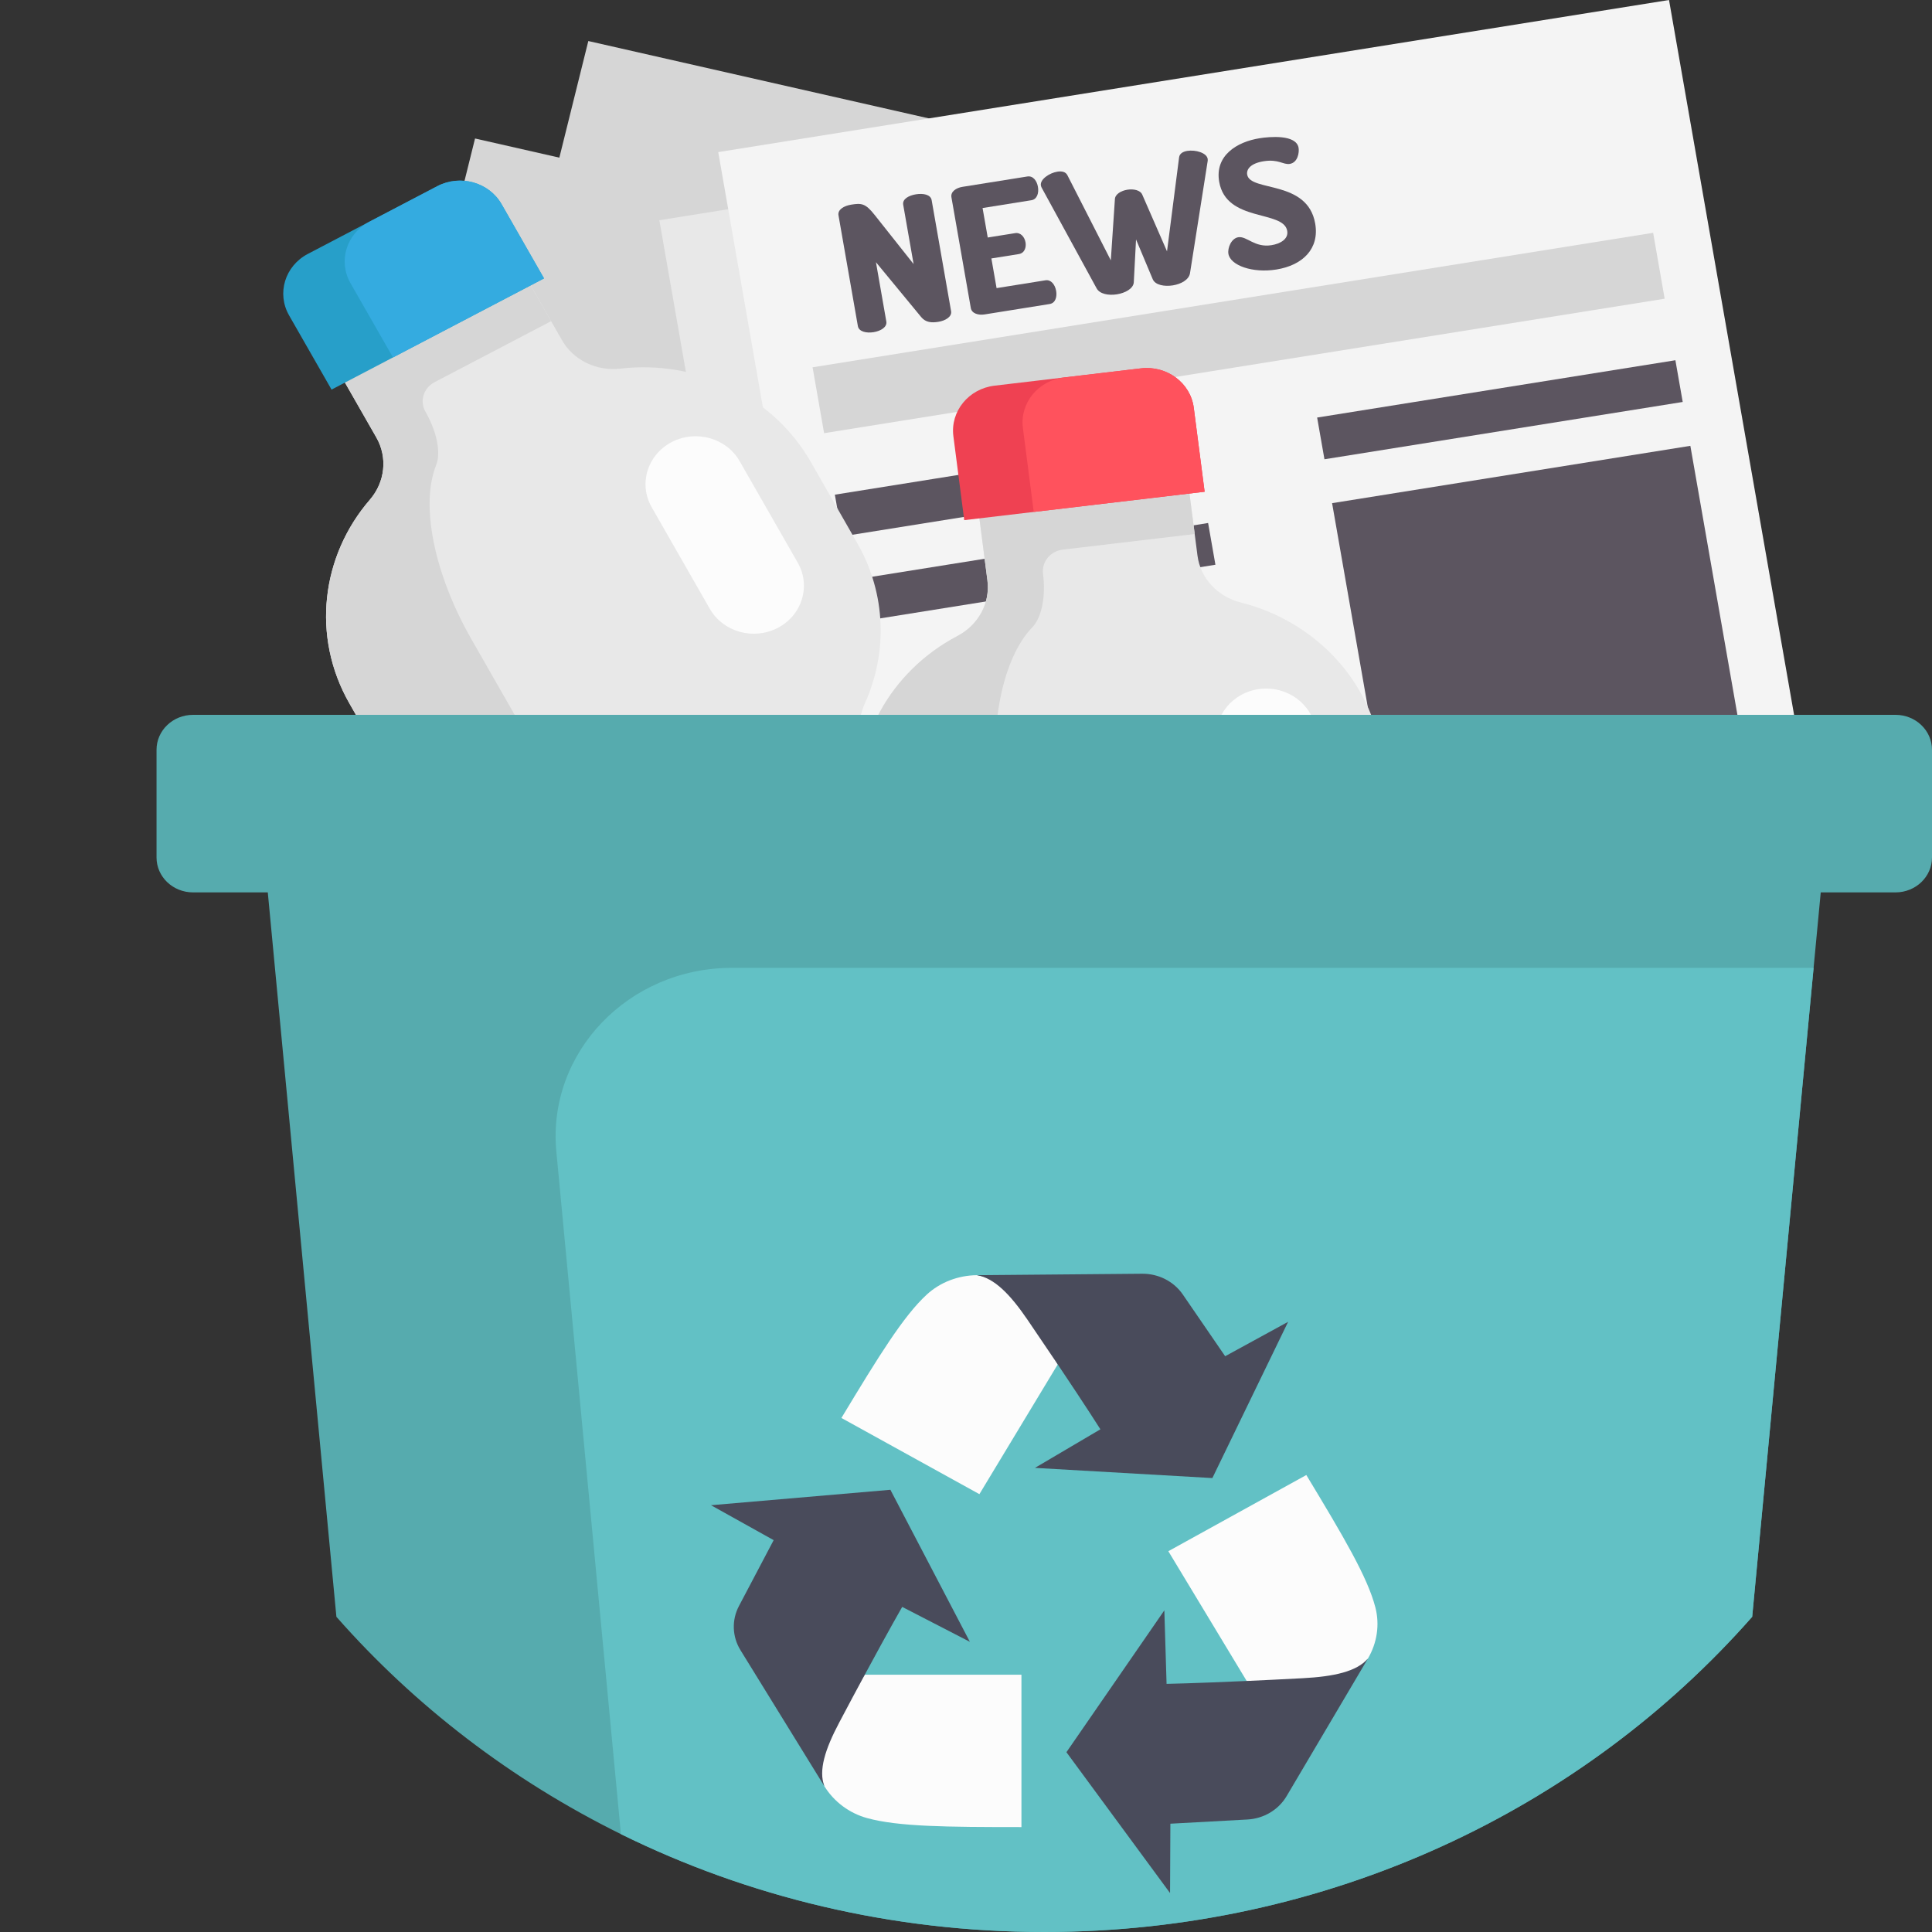 <svg width="92" height="92" viewBox="0 0 92 92" fill="none" xmlns="http://www.w3.org/2000/svg">
<rect x="0" y="0" width="92" height="92" fill="#333333" stroke="none"/>
<path d="M18.842 38.884L63.501 49.029L72.674 12.099L28.015 1.954L18.842 38.884Z" fill="#D6D6D6"/>
<path d="M58.108 53.673L30.834 47.477C21.231 45.296 15.296 36.084 17.577 26.901L22.621 6.595L67.282 16.74L58.108 53.673Z" fill="#D6D6D6"/>
<path d="M37.947 47.927L83.222 40.684L76.673 3.244L31.398 10.487L37.947 47.927Z" fill="#E8E8E8"/>
<path d="M40.752 44.683L86.027 37.44L79.477 2.5893e-05L34.202 7.243L40.752 44.683Z" fill="#F4F4F4"/>
<path d="M39.243 20.627L79.27 14.224L78.721 11.086L38.694 17.49L39.243 20.627Z" fill="#D6D6D6"/>
<path d="M43.865 15.097L41.712 12.486L42.206 15.311C42.252 15.577 41.937 15.764 41.598 15.818C41.259 15.873 40.897 15.794 40.851 15.528L39.928 10.252C39.88 9.978 40.197 9.799 40.535 9.745C41.022 9.667 41.212 9.68 41.648 10.233L43.505 12.575L43.01 9.751C42.962 9.476 43.281 9.306 43.62 9.252C43.959 9.198 44.318 9.26 44.365 9.534L45.29 14.818C45.337 15.084 45.021 15.271 44.682 15.325C44.37 15.375 44.081 15.361 43.865 15.097Z" fill="#5C5560"/>
<path d="M47.035 11.31L48.338 11.102C48.598 11.06 48.788 11.277 48.835 11.543C48.874 11.768 48.799 12.053 48.512 12.099L47.209 12.307L47.456 13.72L49.785 13.347C50.045 13.305 50.239 13.547 50.293 13.855C50.34 14.121 50.269 14.431 49.982 14.477L46.889 14.972C46.594 15.019 46.275 14.933 46.229 14.668L45.306 9.392C45.26 9.126 45.532 8.946 45.827 8.898L48.92 8.404C49.206 8.358 49.379 8.629 49.425 8.895C49.479 9.202 49.378 9.492 49.117 9.534L46.789 9.906L47.035 11.31Z" fill="#5C5560"/>
<path d="M56.666 13.015C56.612 13.322 56.246 13.526 55.846 13.59C55.455 13.652 55.014 13.578 54.893 13.298L54.097 11.402L53.99 13.443C53.971 13.745 53.579 13.953 53.188 14.015C52.788 14.079 52.364 14.002 52.218 13.727L49.602 8.935C49.589 8.912 49.573 8.871 49.566 8.83C49.517 8.547 49.962 8.237 50.353 8.174C50.562 8.141 50.747 8.18 50.83 8.346L52.896 12.397L53.091 9.479C53.104 9.246 53.388 9.081 53.683 9.034C53.979 8.987 54.303 9.054 54.394 9.27L55.572 11.969L56.147 7.496C56.169 7.313 56.331 7.219 56.539 7.185C56.93 7.123 57.457 7.277 57.507 7.56C57.514 7.601 57.513 7.644 57.508 7.671L56.666 13.015Z" fill="#5C5560"/>
<path d="M61.296 10.993C61.12 9.987 58.397 10.603 58.057 8.658C57.839 7.412 58.894 6.756 59.98 6.583C60.44 6.509 61.723 6.389 61.837 7.037C61.876 7.262 61.799 7.744 61.417 7.805C61.104 7.855 60.884 7.565 60.172 7.679C59.555 7.778 59.345 8.059 59.39 8.317C59.535 9.147 62.262 8.549 62.628 10.643C62.838 11.839 62.039 12.633 60.779 12.834C59.641 13.017 58.592 12.638 58.496 12.089C58.447 11.807 58.635 11.35 58.965 11.297C59.373 11.232 59.741 11.805 60.549 11.675C60.949 11.612 61.366 11.392 61.296 10.993Z" fill="#5C5560"/>
<path d="M40.103 25.543L57.163 22.814L56.815 20.827L39.755 23.556L40.103 25.543Z" fill="#5C5560"/>
<path d="M40.817 29.622L57.877 26.892L57.529 24.905L40.469 27.634L40.817 29.622Z" fill="#5C5560"/>
<path d="M63.069 21.87L80.129 19.141L79.781 17.154L62.721 19.883L63.069 21.87Z" fill="#5C5560"/>
<path d="M65.757 37.242L82.817 34.513L80.493 21.23L63.433 23.96L65.757 37.242Z" fill="#5C5560"/>
<path d="M41.346 36.743L41.438 36.904C42.018 37.918 43.062 38.603 44.255 38.793C46.911 39.216 49.345 40.758 50.739 43.193L52.894 46.959C51.581 48.032 50.134 48.992 48.559 49.816C41.896 53.304 34.316 53.641 27.691 51.353C27.546 49.893 27.792 48.428 28.388 47.097C28.863 46.035 28.822 44.825 28.241 43.811L28.149 43.65C27.569 42.636 26.526 41.95 25.334 41.76C22.677 41.337 20.243 39.795 18.849 37.36L16.644 33.506C14.805 30.293 15.312 26.457 17.612 23.797C18.337 22.958 18.468 21.785 17.921 20.831L16.318 18.029L25.16 13.401L26.764 16.203C27.31 17.158 28.412 17.685 29.542 17.553C33.125 17.135 36.777 18.794 38.616 22.007L40.821 25.861C42.214 28.296 42.26 31.088 41.2 33.456C40.725 34.519 40.766 35.729 41.346 36.743Z" fill="#E8E8E8"/>
<path d="M25.16 13.402L26.243 15.294L20.692 18.2C20.429 18.337 20.25 18.564 20.171 18.818C20.094 19.072 20.118 19.355 20.261 19.606C20.808 20.561 21.003 21.561 20.77 22.144C20.027 23.989 20.622 27.248 22.462 30.463L24.666 34.316C26.06 36.75 27.861 38.625 29.534 39.562C30.285 39.984 31.063 40.806 31.643 41.821L31.735 41.982C32.316 42.996 32.621 44.068 32.587 44.898C32.512 46.752 33.191 49.212 34.584 51.647L35.234 52.784C32.654 52.674 30.109 52.188 27.691 51.353C27.544 49.893 27.791 48.428 28.387 47.096C28.863 46.035 28.821 44.825 28.24 43.811L28.148 43.65C27.567 42.635 26.526 41.951 25.334 41.76C22.676 41.339 20.243 39.794 18.849 37.36L16.644 33.507C14.805 30.293 15.311 26.458 17.611 23.797C18.335 22.957 18.467 21.787 17.92 20.831L16.317 18.03L25.16 13.402Z" fill="#D6D6D6"/>
<path d="M23.884 9.722L25.906 13.257L15.788 18.552L13.765 15.017C13.167 13.972 13.568 12.662 14.661 12.09L20.822 8.866C21.914 8.294 23.285 8.677 23.884 9.722Z" fill="#279FC9"/>
<path d="M23.884 9.722L25.906 13.257L18.714 17.021L16.691 13.486C16.093 12.441 16.494 11.13 17.587 10.559L20.822 8.866C21.914 8.294 23.285 8.677 23.884 9.722Z" fill="#34ABE0"/>
<path d="M37.041 29.897C35.884 30.502 34.433 30.096 33.8 28.99L31.033 24.154C30.4 23.047 30.824 21.66 31.981 21.054C33.138 20.449 34.589 20.855 35.222 21.961L37.989 26.797C38.622 27.904 38.197 29.291 37.041 29.897Z" fill="#FCFCFC"/>
<path d="M49.113 46.236L50.514 48.684C49.885 49.085 49.234 49.463 48.559 49.816C47.821 50.202 47.072 50.55 46.314 50.858L44.923 48.428C44.29 47.322 44.715 45.935 45.871 45.33C46.45 45.027 47.102 44.977 47.688 45.141C48.275 45.304 48.796 45.683 49.113 46.236Z" fill="#FCFCFC"/>
<path d="M62.657 50.692L62.681 50.874C62.829 52.021 63.535 53.026 64.57 53.623C66.877 54.953 68.544 57.245 68.901 60L69.451 64.261C67.817 64.795 66.102 65.177 64.32 65.388C56.782 66.279 49.605 63.919 44.331 59.456C44.759 58.048 45.552 56.772 46.62 55.746C47.471 54.926 47.899 53.786 47.751 52.639L47.727 52.457C47.579 51.31 46.873 50.305 45.839 49.708C43.532 48.377 41.864 46.085 41.508 43.331L40.945 38.971C40.475 35.335 42.425 31.949 45.589 30.287C46.587 29.763 47.16 28.72 47.02 27.639L46.61 24.469L56.614 23.286L57.023 26.457C57.163 27.537 57.984 28.415 59.086 28.691C62.577 29.566 65.332 32.396 65.802 36.032L66.365 40.392C66.722 43.146 65.688 45.758 63.789 47.585C62.937 48.405 62.509 49.545 62.657 50.692Z" fill="#E8E8E8"/>
<path d="M56.614 23.287L56.891 25.429L50.61 26.172C50.313 26.207 50.059 26.354 49.888 26.562C49.718 26.771 49.631 27.043 49.668 27.326C49.807 28.407 49.603 29.405 49.162 29.865C47.76 31.318 47.056 34.557 47.526 38.194L48.089 42.553C48.446 45.307 49.398 47.685 50.591 49.146C51.126 49.803 51.532 50.841 51.68 51.989L51.704 52.172C51.852 53.319 51.723 54.423 51.371 55.183C50.586 56.88 50.269 59.406 50.624 62.16L50.791 63.446C48.435 62.434 46.257 61.084 44.331 59.456C44.758 58.047 45.552 56.772 46.62 55.745C47.471 54.925 47.898 53.786 47.75 52.639L47.727 52.457C47.578 51.309 46.874 50.305 45.839 49.707C43.531 48.378 41.865 46.085 41.509 43.33L40.946 38.972C40.475 35.335 42.424 31.949 45.589 30.287C46.586 29.762 47.16 28.721 47.02 27.639L46.61 24.47L56.614 23.287Z" fill="#D6D6D6"/>
<path d="M56.846 19.416L57.363 23.416L45.916 24.769L45.399 20.77C45.247 19.588 46.124 18.511 47.361 18.365L54.33 17.541C55.566 17.395 56.694 18.234 56.846 19.416Z" fill="#EF4152"/>
<path d="M56.846 19.416L57.363 23.416L49.226 24.378L48.709 20.378C48.557 19.196 49.434 18.12 50.671 17.974L54.33 17.541C55.566 17.395 56.694 18.234 56.846 19.416Z" fill="#FF525D"/>
<path d="M61.296 42.81C59.987 42.965 58.795 42.075 58.633 40.824L57.926 35.353C57.764 34.101 58.694 32.961 60.002 32.806C61.311 32.652 62.503 33.541 62.665 34.792L63.372 40.264C63.534 41.515 62.604 42.655 61.296 42.81Z" fill="#FCFCFC"/>
<path d="M66.215 62.255L66.573 65.024C65.834 65.176 65.083 65.297 64.32 65.388C63.485 65.486 62.654 65.545 61.831 65.565L61.476 62.815C61.314 61.563 62.243 60.424 63.552 60.269C64.207 60.192 64.832 60.375 65.314 60.734C65.797 61.093 66.135 61.629 66.215 62.255Z" fill="#FCFCFC"/>
<path d="M87.004 39.299L86.806 41.395L86.362 46.088L83.437 76.991C75.358 86.168 63.255 92 49.728 92C42.463 92 35.608 90.319 29.567 87.339C24.361 84.77 19.758 81.239 16.019 76.991L12.648 41.397L12.45 39.299H87.004Z" fill="#56ABAE"/>
<path d="M86.362 46.088L85.708 52.995L84.998 60.496L83.438 76.99C75.358 86.168 63.255 92 49.728 92C42.464 92 35.608 90.318 29.568 87.339L26.493 54.839C26.047 50.139 29.918 46.088 34.853 46.088L86.362 46.088Z" fill="#62C1C5"/>
<path d="M90.262 42.495C9.184 42.495 90.27 42.495 9.193 42.495C8.232 42.495 7.454 41.751 7.454 40.833V35.703C7.454 34.785 8.232 34.04 9.193 34.04H90.262C91.222 34.04 92 34.784 92 35.703V40.833C92 41.751 91.222 42.495 90.262 42.495Z" fill="#56ABAE"/>
<path d="M48.64 79.747V87.004C45.085 87.004 42.778 86.985 41.292 86.576C40.434 86.34 39.709 85.791 39.256 85.057C39.256 85.056 39.256 85.056 39.255 85.056C38.972 84.305 38.522 82.579 39.209 81.282C39.664 80.423 40.829 80.398 41.18 79.747H48.641V79.747H48.64Z" fill="#FCFCFC"/>
<path d="M42.4 70.942L46.185 78.182L42.962 76.519C42.962 76.519 42.368 77.547 41.18 79.748C40.828 80.398 40.425 81.151 39.971 82.011C39.284 83.307 38.972 84.306 39.255 85.056L35.261 78.579C34.864 77.936 34.837 77.144 35.188 76.477L36.841 73.34L33.857 71.677L42.4 70.942Z" fill="#494B5B"/>
<path d="M55.635 73.867L62.206 70.239C63.984 73.184 65.121 75.103 65.493 76.539C65.709 77.367 65.574 78.242 65.136 78.985C65.135 78.985 65.135 78.985 65.135 78.986C64.597 79.596 63.258 80.831 61.741 80.911C60.735 80.964 60.13 80.012 59.366 80.046L55.635 73.867Z" fill="#FCFCFC"/>
<path d="M50.782 83.438L55.445 76.683L55.551 80.184C55.551 80.184 56.778 80.162 59.366 80.046C60.13 80.012 61.014 79.969 62.019 79.916C63.537 79.836 64.597 79.596 65.135 78.985L61.266 85.532C60.882 86.182 60.178 86.601 59.399 86.643L55.732 86.843L55.717 90.146L50.782 83.438Z" fill="#494B5B"/>
<path d="M46.638 71.15L40.067 67.522C41.845 64.578 43.014 62.677 44.128 61.65C44.77 61.058 45.63 60.731 46.522 60.723C46.523 60.724 46.523 60.724 46.523 60.724C47.345 60.864 49.133 61.355 49.964 62.572C50.514 63.379 49.955 64.356 50.368 64.972L46.638 71.15Z" fill="#FCFCFC"/>
<path d="M57.732 70.384L49.283 69.899L52.4 68.062C52.4 68.062 51.767 67.056 50.368 64.971C49.955 64.355 49.474 63.645 48.924 62.838C48.093 61.621 47.345 60.864 46.523 60.723L54.386 60.654C55.167 60.647 55.898 61.02 56.326 61.645L58.341 64.582L61.339 62.943L57.732 70.384Z" fill="#494B5B"/>
</svg>
